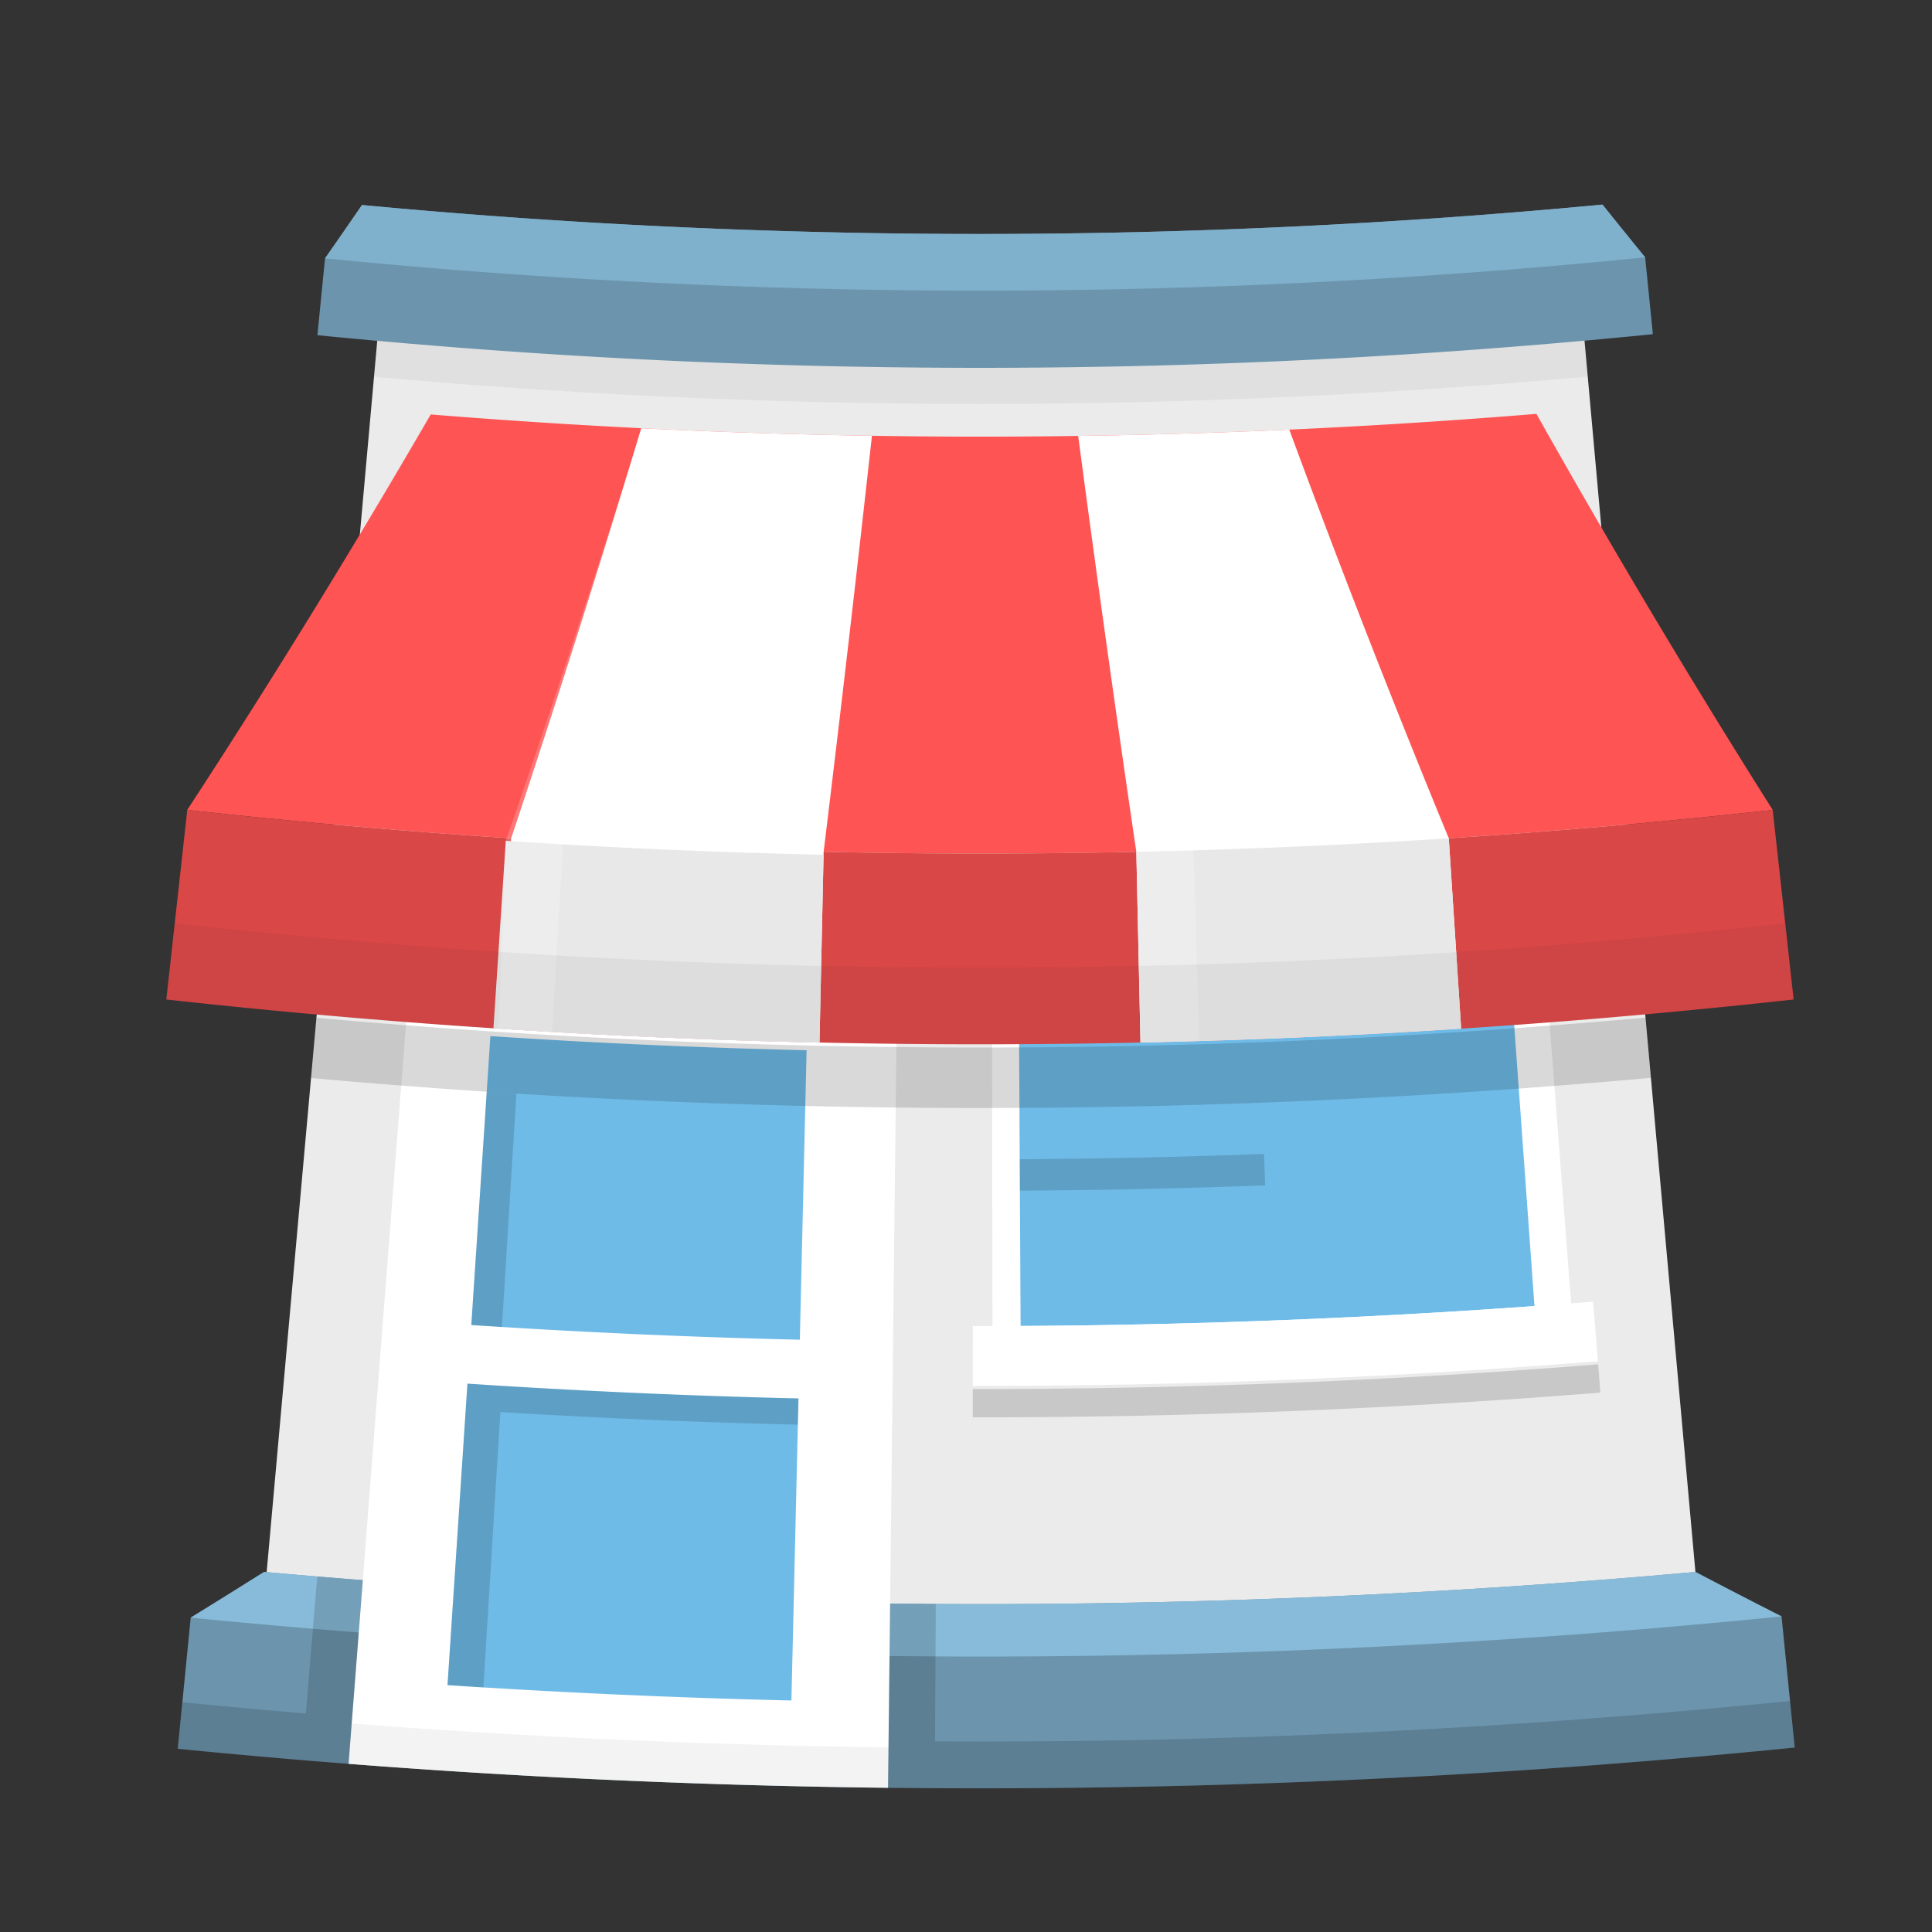 <?xml version="1.0" standalone="no"?><!DOCTYPE svg PUBLIC "-//W3C//DTD SVG 1.1//EN" "http://www.w3.org/Graphics/SVG/1.1/DTD/svg11.dtd"><svg t="1715307996052" class="icon" viewBox="0 0 1024 1024" version="1.1" xmlns="http://www.w3.org/2000/svg" p-id="4429" xmlns:xlink="http://www.w3.org/1999/xlink" width="200" height="200"><rect x="0" y="0" width="1024" height="1024" fill="#333333" stroke="none"/><path d="M200.314 176.55a3567.419 3567.419 0 0 0 639.14-0.085l59.654 662.23a4232.066 4232.066 0 0 1-758.27 0.097L200.314 176.55z" fill="#EBEBEB" p-id="4430"></path><path d="M525.674 477.757a3853.884 3853.884 0 0 0 289.777-11.381l19.466 252.695a4109.352 4109.352 0 0 1-308.83 12.131l-0.414-253.445z" fill="#FFFFFF" p-id="4431"></path><path d="M871.963 136.398l4.087 40.72a3571.441 3571.441 0 0 1-707.807 0.543l4.026-40.724a4049.709 4049.709 0 0 0 19.6-28.276 3500.698 3500.698 0 0 0 657.499-0.227 3624.255 3624.255 0 0 0 22.596 27.964zM944.255 856.734l6.978 69.495a4324.367 4324.367 0 0 1-857.018 0.661l6.868-69.507a3989.163 3989.163 0 0 0 38.919-24.242 4226.832 4226.832 0 0 0 758.611 0.016 3770.782 3770.782 0 0 0 45.642 23.577z" fill="#6C95AD" p-id="4432"></path><path d="M101.079 857.383a4254.455 4254.455 0 0 0 843.172-0.649 3863.817 3863.817 0 0 1-45.646-23.577 4226.832 4226.832 0 0 1-758.611-0.016 3820.418 3820.418 0 0 1-38.915 24.242z" fill="#87BBD9" p-id="4433"></path><path d="M217.266 515.992a3903.56 3903.56 0 0 0 258.148 11.458l-4.736 420.118a4330.076 4330.076 0 0 1-285.93-12.695l32.517-418.882z" fill="#FFFFFF" p-id="4434"></path><path d="M168.162 835.582c8.048 0.669 16.096 1.318 24.149 1.942l-7.558 97.349c-8.235-0.641-16.47-1.302-24.704-1.991 2.7-32.432 5.405-64.868 8.113-97.301zM471.781 849.931c8.069 0.089 16.137 0.158 24.206 0.207l-0.543 97.637c-8.255-0.045-16.51-0.114-24.765-0.207l1.103-97.637zM495.585 922.973c151.234 0.839 302.5-6.305 453.171-21.424l2.477 24.68a4324.148 4324.148 0 0 1-455.786 21.546l0.138-24.802zM96.652 902.206c21.805 2.153 43.627 4.14 65.456 5.964l-2.06 24.716c-21.955-1.829-43.902-3.827-65.833-5.997l2.437-24.684z" opacity=".15" p-id="4435"></path><path d="M259.92 549.158l-10.124 153.136c57.996 3.832 116.057 6.43 174.134 7.785l3.584-153.423a3940.395 3940.395 0 0 1-167.594-7.497z m-22.738 343.99c60.708 4.01 121.486 6.726 182.284 8.15l3.742-160.093a4115.304 4115.304 0 0 1-175.46-7.846l-10.566 159.789zM540.015 527.644a3903.827 3903.827 0 0 0 260.674-10.088l12.618 174.698a4082.535 4082.535 0 0 1-272.367 10.546l-0.924-175.156z" fill="#6FBBE8" p-id="4436"></path><path d="M167.724 539.447a3931.937 3931.937 0 0 0 704.418-0.093l2.875 31.929a3963.174 3963.174 0 0 1-710.163 0.093l2.871-31.929zM515.59 736.213c110.571 0.097 221.146-4.257 331.454-13.072l1.196 14.961a4127.037 4127.037 0 0 1-332.662 13.116l0.012-15.006z" opacity=".15" p-id="4437"></path><path d="M515.623 702.853a4082.385 4082.385 0 0 0 328.762-12.962l2.526 31.589a4112.161 4112.161 0 0 1-331.316 13.068l0.028-31.694z" fill="#FFFFFF" p-id="4438"></path><path d="M540.473 614.387a3997.199 3997.199 0 0 0 129.485-2.785l0.628 16.672a4007.579 4007.579 0 0 1-130.025 2.794l-0.089-16.68zM247.744 733.359c58.438 3.86 116.937 6.479 175.46 7.846l-0.324 13.899c-58.722-1.37-117.419-3.994-176.052-7.87l0.916-13.875z" opacity=".15" p-id="4439"></path><path d="M199.949 180.654a3571.453 3571.453 0 0 0 639.874-0.085l1.719 19.052a3590.457 3590.457 0 0 1-643.304 0.085l1.711-19.052z" opacity=".05" p-id="4440"></path><path d="M172.265 136.942a3530.693 3530.693 0 0 0 699.698-0.539 3827.943 3827.943 0 0 1-22.6-27.964 3500.698 3500.698 0 0 1-657.499 0.227c-6.487 9.443-13.019 18.866-19.6 28.276z" fill="#7FB0CC" p-id="4441"></path><path d="M186.411 913.469a4303.661 4303.661 0 0 0 284.51 12.63l-0.243 21.469a4330.076 4330.076 0 0 1-285.93-12.695l1.662-21.404z" opacity=".05" p-id="4442"></path><path d="M228.29 219.666a4647.895 4647.895 0 0 1-129.044 209.599 3828.835 3828.835 0 0 0 840.318 0 4762.086 4762.086 0 0 1-125.236-209.907 3607.376 3607.376 0 0 1-586.038 0.308z" fill="#FF5454" p-id="4443"></path><path d="M99.251 429.265a3828.835 3828.835 0 0 0 840.318 0l11.093 100.487a3929.841 3929.841 0 0 1-862.508 0l11.097-100.487z" fill="#D94747" p-id="4444"></path><path d="M462.143 230.978c-8.109 73.533-16.64 147.038-25.596 220.514l-2.189 101.079a3932.801 3932.801 0 0 1-169.994-7.363l6.56-100.885a7754.289 7754.289 0 0 0 68.931-217.355c40.744 2.023 81.512 3.361 122.289 4.01zM571.462 231.056a15522.72 15522.72 0 0 0 30.823 220.433l2.185 101.079a3932.331 3932.331 0 0 0 169.978-7.363l-6.56-100.885a6258.492 6258.492 0 0 1-84.541-216.613 3601.234 3601.234 0 0 1-111.885 3.349z" fill="#FFFFFF" p-id="4445"></path><path d="M268.069 445.666a3829.828 3829.828 0 0 0 168.441 7.359l-2.153 99.547a3941.397 3941.397 0 0 1-172.824-7.55l6.536-99.356zM602.28 451.488a3827.57 3827.57 0 0 0 165.603-7.177l6.56 100.889a3925.572 3925.572 0 0 1-169.978 7.363l-2.185-101.075z" fill="#E8E8E8" p-id="4446"></path><path d="M356.945 252.772a7929.907 7929.907 0 0 1-58.349 191.714l-5.92 102.462a3884.572 3884.572 0 0 1-28.313-1.739c1.208-33.182 2.445-66.36 3.706-99.539a7447.734 7447.734 0 0 0 64.325-194.078c8.182 0.418 16.368 0.811 24.55 1.18zM598.035 255.553a12634.593 12634.593 0 0 0 34.609 195.157l2.992 101.059c-10.388 0.304-20.779 0.576-31.171 0.799l-2.185-101.079a15539.231 15539.231 0 0 1-27.49-195.505c7.748-0.118 15.496-0.259 23.245-0.43z" fill="#FFFFFF" opacity=".2" p-id="4447"></path><path d="M92.61 489.406a3889.414 3889.414 0 0 0 853.596 0l4.456 40.347a3929.841 3929.841 0 0 1-862.508 0l4.456-40.347z" opacity=".05" p-id="4448"></path><path d="M246.828 747.23c6.126 0.405 12.253 0.795 18.379 1.176l-8.997 145.959a4278.381 4278.381 0 0 1-19.028-1.216l9.646-145.918zM257.974 578.634c5.247 0.349 10.493 0.685 15.74 1.01l-7.683 123.688c-5.413-0.337-10.822-0.685-16.234-1.042l8.178-123.655z" opacity=".15" p-id="4449"></path></svg>